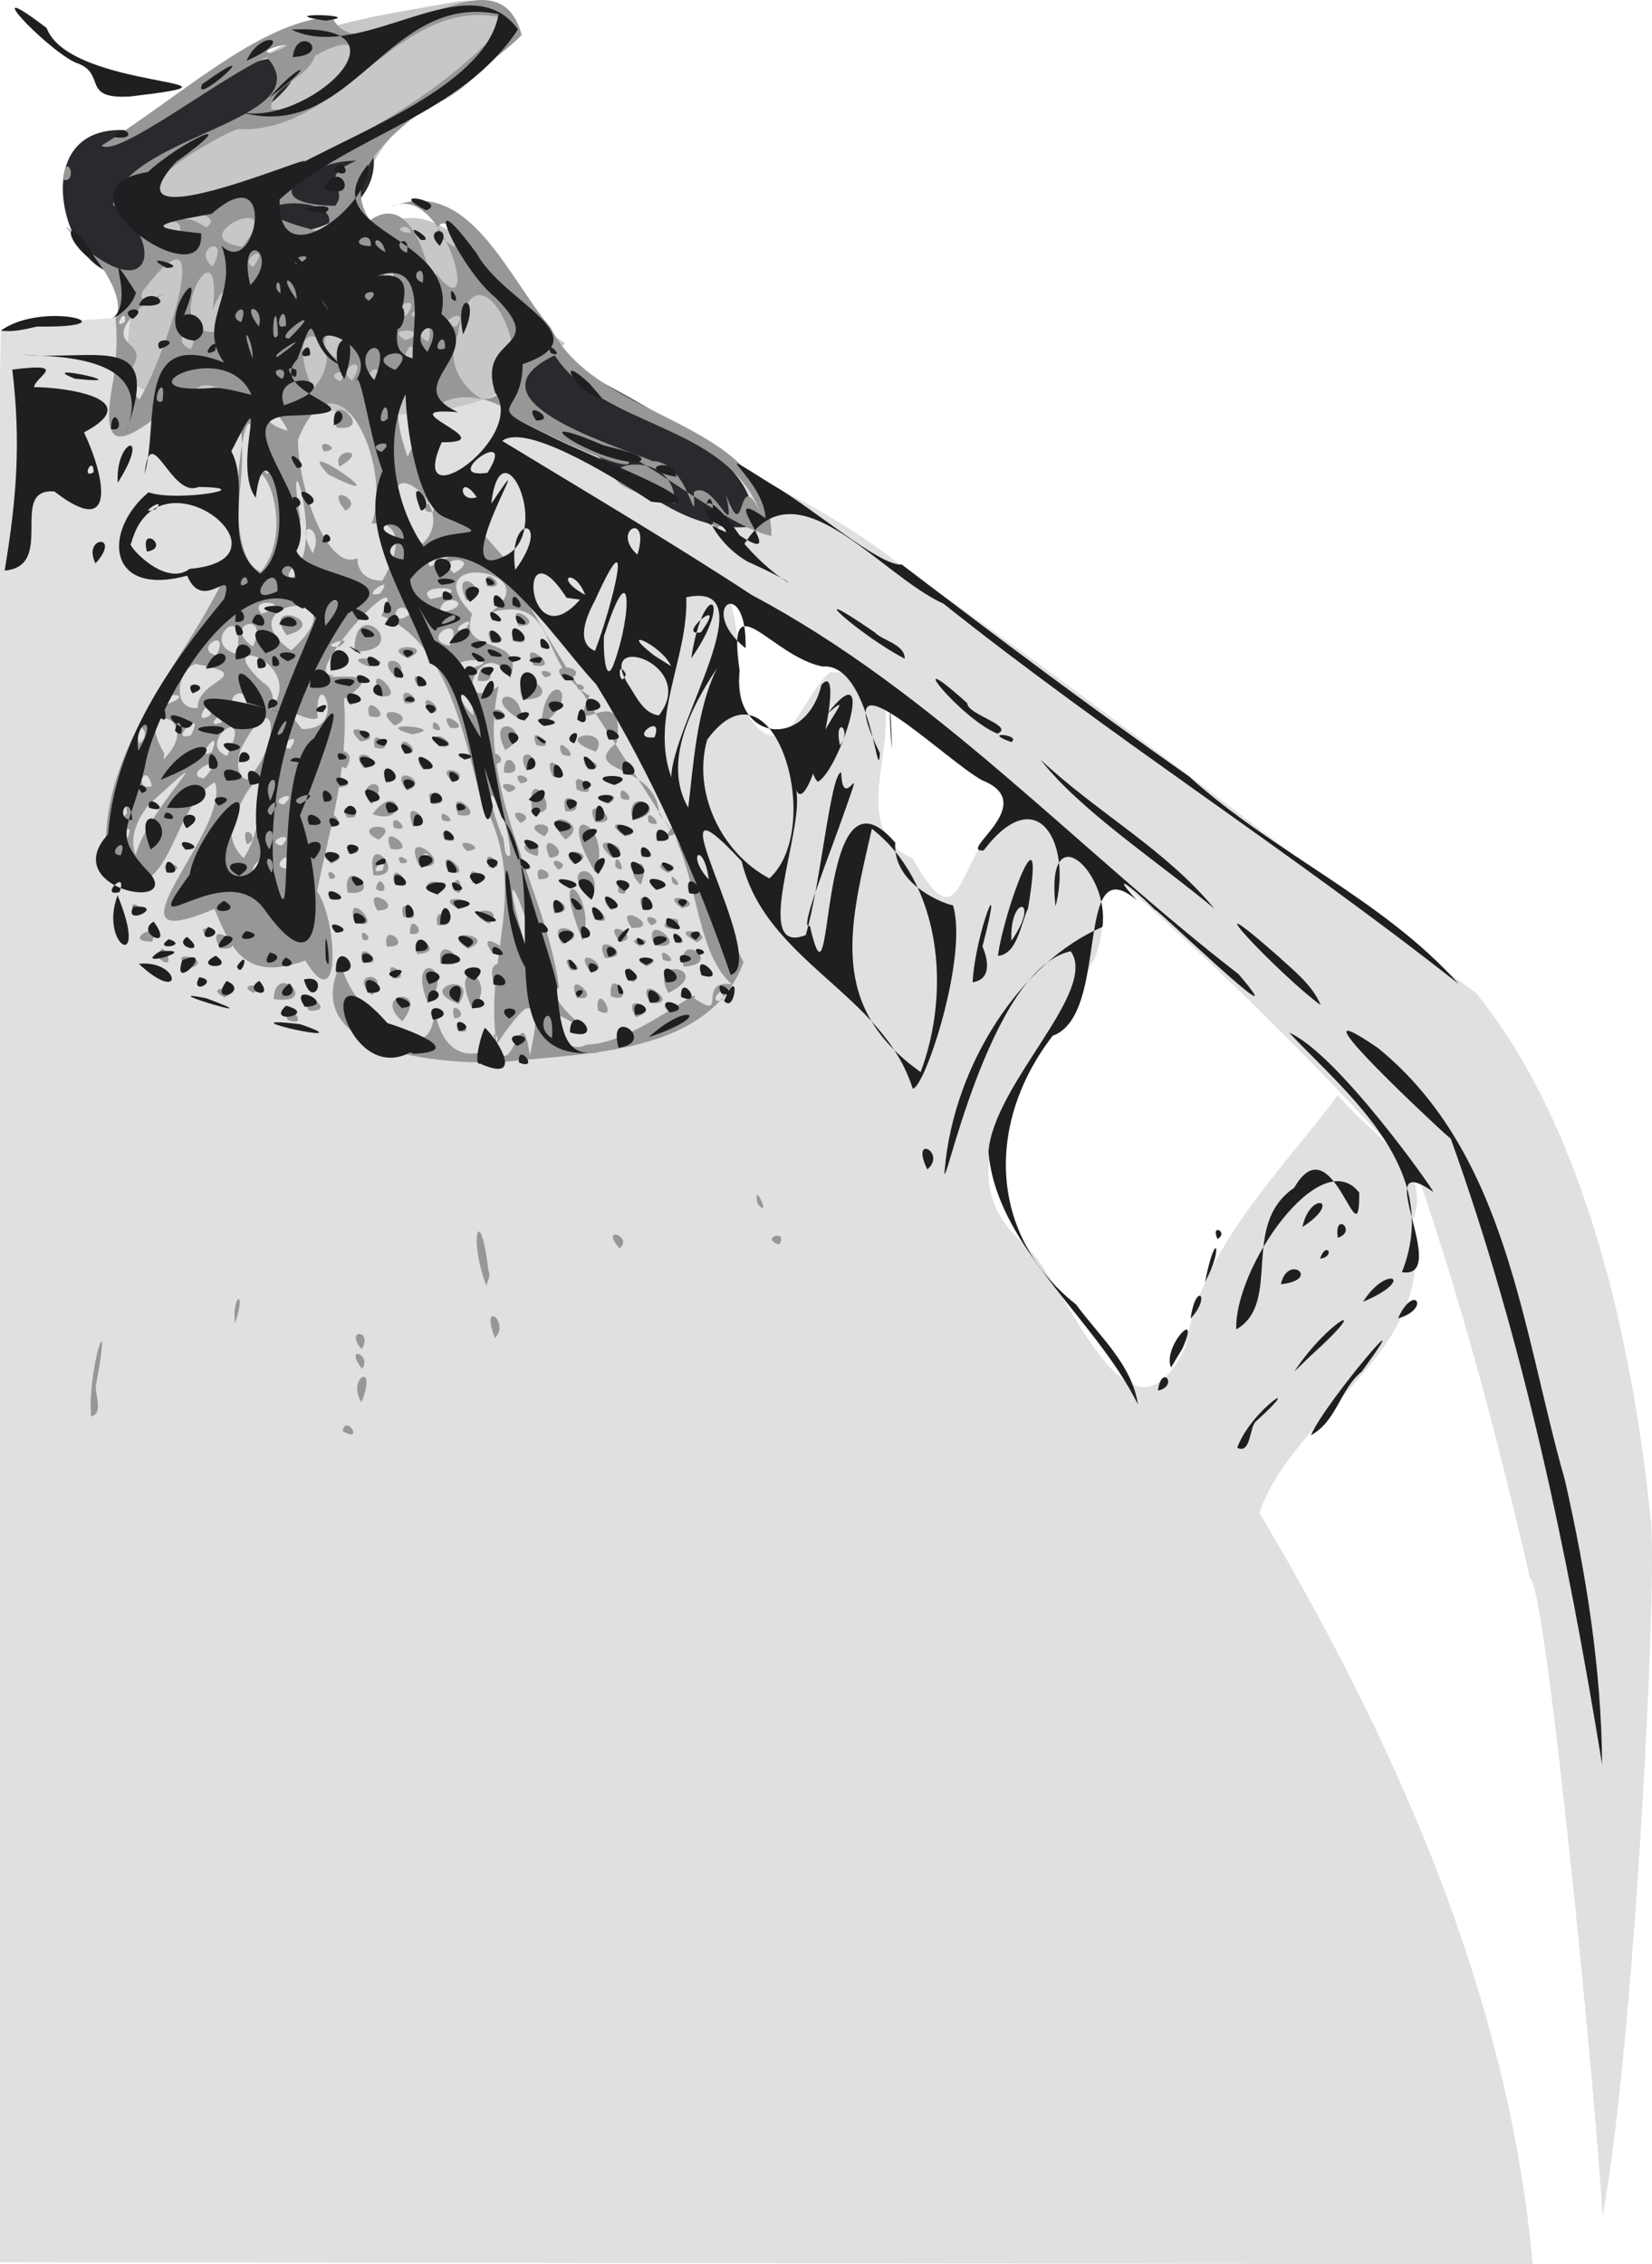 <?xml version="1.0" encoding="UTF-8" standalone="no"?>
<svg
   xmlns:dc="http://purl.org/dc/elements/1.1/"
   xmlns:cc="http://creativecommons.org/ns#"
   xmlns:rdf="http://www.w3.org/1999/02/22-rdf-syntax-ns#"
   xmlns:svg="http://www.w3.org/2000/svg"
   xmlns="http://www.w3.org/2000/svg"
   xmlns:sodipodi="http://sodipodi.sourceforge.net/DTD/sodipodi-0.dtd"
   xmlns:inkscape="http://www.inkscape.org/namespaces/inkscape"
   version="1.1"
   id="svg885"
   width="610.826mm"
   height="836.923mm"
   viewBox="0 0 2308.635 3163.173"
   sodipodi:docname="princess-elect-in-painting.svg"
   inkscape:version="1.0.2 (e86c870879, 2021-01-15)">
  <defs
     id="defs889" />
  <sodipodi:namedview
     pagecolor="#373b41"
     bordercolor="#666666"
     borderopacity="1"
     objecttolerance="10"
     gridtolerance="10"
     guidetolerance="10"
     inkscape:pageopacity="0"
     inkscape:pageshadow="2"
     inkscape:window-width="1278"
     inkscape:window-height="1415"
     id="namedview887"
     showgrid="false"
     inkscape:zoom="0.25000001"
     inkscape:cx="1264.7898"
     inkscape:cy="2074.1167"
     inkscape:window-x="1280"
     inkscape:window-y="0"
     inkscape:window-maximized="0"
     inkscape:current-layer="g897"
     inkscape:document-rotation="0"
     fit-margin-top="0"
     fit-margin-left="0"
     fit-margin-right="0"
     fit-margin-bottom="0"
     units="mm" />
  <g
     inkscape:groupmode="layer"
     inkscape:label="Image"
     id="g893"
     transform="translate(-123.436,-30.281)">
    <g
       id="g897"
       transform="translate(-2.988,-1066.546)">
      <path
         id="path835"
         style="fill:#e0e0e0;fill-opacity:1;stroke:none;stroke-width:1px;stroke-linecap:butt;stroke-linejoin:miter;stroke-opacity:1"
         d="m 126.424,1622.725 v 2634.454 c 713.961,0.941 1427.922,1.881 2141.883,2.822 -33.702,-376.214 -191.397,-728.455 -381.947,-1049.997 51.343,-145.387 254.641,-226.909 212.311,-403.589 34.221,-73.672 -46.546,-115.181 -102.945,-179.417 -74.608,101.714 -191.877,212.756 -212.197,350.832 -79.736,166.708 -161.973,-81.697 -225.171,-142.762 -126.524,-106.822 17.76,-249.455 67.883,-362.318 98.231,-71.794 -0.681,-300.738 -96.214,-233.574 -67.411,50.962 -57.118,184.886 -128.207,56.65 -124.522,-51.327 54.013,-260.344 -115.556,-260.018 -43.321,37.752 -63.757,148.519 -122.878,47.841 -10.421,-90.715 10.733,-193.968 -108.221,-229.767 C 912.701,1748.543 746.512,1680.436 570.098,1661.626 422.957,1640.818 273.914,1640.092 126.424,1622.725 Z"
         sodipodi:nodetypes="cccccccccccccccc" />
      <path
         id="path833"
         style="fill:#e0e0e0;fill-opacity:1;stroke:none;stroke-width:1px;stroke-linecap:butt;stroke-linejoin:miter;stroke-opacity:1"
         d="m 127.665,1558.668 c 298.407,-51.557 608.713,4.183 879.063,137.532 141.232,45.656 273.581,105.663 390.081,199.233 270.786,187.581 529.417,391.799 792.929,589.274 156.046,193.216 218.669,495.698 243.236,731.941 10.888,70.051 -22.256,734.378 -67.028,976.842 -8.765,-163.466 -79.746,-888.6 -101.286,-891.586 -43.369,-188.732 -92.95,-376.252 -155.569,-559.585 C 1826.3,2423.348 1498.269,2144.919 1144.465,1908.212 955.994,1805.805 769.7,1679.813 549.578,1662.691 408.989,1644.558 266.6,1644.559 126.424,1622.725 c 0.414,-21.352 0.827,-42.705 1.241,-64.057 z"
         sodipodi:nodetypes="cccccccccccc" />
      <path
         id="path843"
         style="fill:#c5c8c6;fill-opacity:1;stroke:none;stroke-width:1px;stroke-linecap:butt;stroke-linejoin:miter;stroke-opacity:1"
         d="m 915.938,1575.93 c -84.629,-47.228 -148.185,-212.837 -250.136,-166.538 -98.758,30.579 5.251,-156.879 66.21,-166.275 74.315,-25.294 163.124,-162.957 29.048,-143.474 -152.591,28.357 -297.682,38.691 -368.851,196.937 -87.441,77.207 -72.874,194.495 -90.516,299.118 -9.793,94.59 182.85,29.042 257.846,70.957 124.406,20.459 269.423,14.564 356.4,-90.726 z" />
      <path
         id="path837"
         style="fill:#282a2e;fill-opacity:1;stroke:none;stroke-width:1px;stroke-linecap:butt;stroke-linejoin:miter;stroke-opacity:1"
         d="m 347.019,1442.892 c -98.674,145.607 -227.162,-193.106 -28.279,-162.488 71.24,-22.716 161.448,-137.404 225.855,-90.771 -42.338,114.631 -310.505,120.097 -197.576,253.259 z" />
      <path
         id="path839"
         style="fill:#282a2e;fill-opacity:1;stroke:none;stroke-width:1px;stroke-linecap:butt;stroke-linejoin:miter;stroke-opacity:1"
         d="m 896.112,1590.08 c 90.791,57.89 305.661,144.492 279.555,242.595 -117.529,11.142 -198.034,-101.039 -297.373,-157.712 -54.124,-3.998 -32.057,-124.995 17.817,-84.883 z" />
      <path
         id="path841"
         style="fill:#282a2e;fill-opacity:1;stroke:none;stroke-width:1px;stroke-linecap:butt;stroke-linejoin:miter;stroke-opacity:1"
         d="m 647.757,1311.553 c 18.203,102.91 -191.881,162.548 -123.28,37.813 32.525,-30.085 79.645,-43.422 123.28,-37.813 z" />
      <path
         id="path907"
         style="display:inline;fill:#969896;fill-opacity:1;stroke-width:1.333"
         d="m 829.729,1874.604 c 99.564,196.066 241.605,367.379 335.789,566.432 -47.735,129.067 -218.703,126.488 -334.396,139.214 -88.044,4.979 -292.271,-12.686 -227.031,-140.499 -1.372,52.395 125.25,175.443 129.881,66.867 16.657,107.523 111.786,44.791 82.01,35.138 23.419,91.711 38.093,-64.856 50.827,29.772 24.889,-110.999 -12.93,-65.26 -46.31,-15.725 -19.156,-128.661 50.233,-213.037 -22.566,-345.257 -27.215,-104.67 -51.716,-218.45 -138.445,-253.469 48.49,-93.43 -129.093,101.704 -63.11,81.216 -39.105,13.012 87.224,-14.405 10.765,34.75 7.003,100.028 -21.583,186.94 -37.544,268.673 28.832,43.034 33.775,180.647 -16.502,96.938 -87.047,31.537 -104.464,-20.112 -127.132,-72.025 -170.328,72.295 26.016,-112.515 0.592,-176.975 -65.868,37.827 -62.376,197.18 -150.748,113.188 -15.517,-153.104 102.807,-271.924 164.178,-399.262 15.814,-67.743 60.849,-279.158 -31.991,-267.977 -73.548,43.178 -152.115,140.138 -122.915,-9.094 7.163,-52.398 3.172,-76.463 2.896,-84.237 28.753,-58.752 -138.179,-192.016 -34.013,-91.843 88.35,66.138 97.412,-20.514 30.345,-67.446 14.818,-97.704 294.332,-117.619 214.991,-206.278 -61.62,25.949 -209.5,141.881 -231.044,123.46 105.112,-64.064 222.773,-175.83 322.079,-179.511 46.443,90.837 228.327,-111.307 265.122,24.976 -69.247,72.468 -277.954,160.603 -212.075,258.881 86.12,-58.953 92.66,184.926 92.579,74.517 67.294,85.038 9.476,-133.17 -63.779,-92.515 108.923,-47.31 165.22,101.052 223.596,167.479 64.511,133.286 307.569,127.129 308.767,291.634 -60.671,-12.398 -182.692,-112.278 -205.882,-112.73 51.676,52.482 -210.403,-74.95 -166.826,-66.056 -100.705,-54.415 -170.088,50.69 -75.507,121.272 22.797,30.216 48.573,57.976 73.4,86.492 z m 116.041,681.645 c 65.701,-0.576 163.706,-86.871 150.863,-64.87 48.407,33.813 1.993,-26.278 52.456,-19.558 -56.46,-49.409 -45.32,-177.604 -101.363,-237.452 -4.194,-73.482 -113.878,-55.526 -59.371,-100.461 14.752,-94.639 -73.68,6.753 -37.924,-65.041 -72.453,-42.75 -42.797,-142.877 -138.257,-116.442 85.658,-61.021 -112.355,-87.555 -25.856,2.141 -22.712,60.372 76.436,24.968 53.136,90.021 -38.352,-69.476 -88.467,54.581 -15.942,10.924 -34.031,142.016 66.062,281.866 84.147,421.018 -25.874,20.917 80.451,81.174 1.043,39.112 -7.902,21.965 11.004,54.45 37.067,40.607 z m 69.175,-38.379 c -22.583,-38.865 37.178,-9.987 0,0 z m 48.812,-5.724 c -31.669,-23.185 37.37,-12.254 0,0 z m -101.954,-3.787 c -3.885,-45.163 33.01,18.927 0,0 z m 72.993,-10.477 c -25.036,-47.342 49.871,5.563 0,0 z m -102.634,-7.278 c -17.806,-45.288 40.754,7.503 0,0 z m 48.023,-1.843 c -5.103,-47.117 39.996,14.17 0,0 z m 80.32,-4.769 c -30.54,-53.668 67.275,-33.678 0,0 z m -59.151,-21.214 c 0.964,-39.762 28.713,24.388 0,0 z m -49.029,-6.739 c -31.735,-44.342 36.007,-7.477 0,0 z m -28.721,-4.166 c -21.46,-34.551 31.36,5.87 0,0 z m 106.154,-5.074 c -34.215,-18.162 34.586,-14.411 0,0 z m 51.8,0.462 c -9.525,-52.856 58.94,-3.017 0,0 z m -28.633,-9.657 c -9.619,-26.713 30.01,10.786 0,0 z m -80.894,-2.356 c -21.5,-42.905 47.716,-0.681 0,0 z m 49.06,-16.436 c -28.954,-13.772 27.602,-13.278 0,0 z m 19.608,-1.542 c -19.412,-52.49 57.025,9.102 0,0 z m -128.917,-2.088 c -26.788,-41.394 49.904,-12.879 0,0 z m 80.968,-2.213 c -29.483,-38.483 34.944,-6.196 0,0 z m 77.305,0.619 c -12.508,-32.158 28.945,7.39 0,0 z m 30.301,-0.572 c -47.694,-25.777 30.939,-14.141 0,0 z m 17.546,-1.522 c -3.643,-25.49 24.556,9.051 0,0 z m -177.143,-0.664 c -49.869,-122.966 20.886,-65.147 0,0 z m 131.352,-16.075 c -44.95,1.004 14.355,-33.036 0,0 z m -62.914,-1.656 c -27.9,-40.705 47.51,1.725 0,0 z m 27.215,-3.518 c -20.342,-21.306 24.213,-7.936 0,0 z m -78.984,-8.312 c -17.712,-42.541 40.006,13.414 0,0 z m -56.374,-8.38 c -11.971,-37.93 39.256,-1.955 0,0 z m 124.072,-4.587 c -18.186,-41.762 37.794,3.337 0,0 z m -44.701,-0.345 c -28.32,-26.76 30.802,-8.542 0,0 z m 98.642,-2.396 c -37.207,-28.341 39.223,-7.332 0,0 z m 25.692,0.419 c -21.525,-21.441 29.194,-2.81 0,0 z M 952.284,2354.253 c -52.237,-52.429 25.315,-55.37 0,0 z m 38.215,-11.175 c -2.614,-40.559 24.104,14.061 0,0 z m 52.578,-2.828 c -28.099,-26.121 37.755,-9.738 0,0 z m -21.362,-7.312 c -32.002,-28.547 19.93,-49.571 0,0 z m 45.005,-2.163 c -9.025,-25.049 20.636,11.948 0,0 z m -187.391,-5.504 c -10.873,-30.977 36.065,-0.337 0,0 z m 78.82,-9.658 c -63.11,-108.044 28.356,-67.88 0,0 z m 101.608,0.676 c -35.357,-19.942 30.224,-13.928 0,0 z m -201.908,-4.718 c -25.163,-31.965 31.76,2.161 0,0 z m 49.019,0.154 c -22.784,-22.488 22.017,-8.887 0,0 z m 79.508,-3.92 c -1.969,-30.684 21.488,16.767 0,0 z m -57.444,-3.543 c -31.539,-29.429 40.943,-16.308 0,0 z m -34.226,-9.132 c -20.522,-45.252 37.206,-2.314 0,0 z m 85.762,-1.106 c -41.238,-39.031 42.599,-10.811 0,0 z m 42.815,-0.207 c -10.368,-32.288 34.499,7.343 0,0 z m -145.707,-0.871 c -45.612,-13.163 9.82,-33.831 0,0 z m 38.8,-23.394 c -45.234,-48.878 41.322,-24.007 0,0 z m -29.097,-4.338 c -41.157,-20.449 23.616,-23.935 0,0 z m 112.478,0.053 c -47.049,-33.086 43.162,-8.796 0,0 z m -146.009,-18.872 c -25.849,-25.991 26.844,-10.703 0,0 z m 104.558,-1.011 c -21.587,-45.279 47.185,4.373 0,0 z m 74.832,0.308 c -7.816,-28.142 28.37,12.749 0,0 z m -22.81,-2.827 c -13.729,-53.524 61.171,-12.813 0,0 z M 870.424,2230.305 c -11.717,-76.751 49.781,13.734 0,0 z m 46.184,-0.035 c -10.525,-43.247 39.824,2.818 0,0 z m 60.482,-10.838 c -44.765,-14.042 30.6,-18.693 0,0 z m 17.373,-7.088 c -7.019,-29.71 29.671,11.162 0,0 z m -157.423,-8.801 c -27.905,-20.854 31.523,-8.745 0,0 z m 95.658,-3.313 c -11.309,-40.815 42.766,16.681 0,0 z m -79.039,-8.961 c -17.117,-22.977 28.632,-3.904 0,0 z m 44.828,-10.264 c -19.076,-47.852 40.954,12.367 0,0 z m -67.863,-4.908 c -0.53,-43.353 36.664,7.111 0,0 z m 31.948,-2.603 c -20.445,-36.454 27.098,-23.22 0,0 z m 87.179,-1.033 c -25.272,-25.535 34.421,-5.941 0,0 z m -130.228,-8.035 c -19.371,-30.941 23.097,-6.947 0,0 z m 92.251,-13.886 c -14.535,-34.913 33.64,13.264 0,0 z m 47.568,-3.664 c -68.046,-23.173 23.379,-36.52 0,0 z m -126.78,-2.056 c -29.719,-58.213 46.326,-28.203 0,0 z m 43.364,-7.344 c -14.796,-35.498 36.275,10.685 0,0 z m 6.83,-27.318 c 5.073,-85.217 63.353,-45.332 0,0 z m -64.164,-7.116 c -15.401,-33.517 36.983,-1.501 0,0 z m 36.752,0.266 c -62.71,-35.907 2.273,-51.776 0,0 z m 0.953,-29.036 c -19.108,-60.957 71.509,-0.421 0,0 z m 79.896,-13.218 c -16.16,-17.564 20.996,-2.766 0,0 z M 793.942,2047.604 c 5.679,-47.108 38.593,7.969 0,0 z m 123.149,0.483 c -35.737,-31.739 46.204,-17.609 0,0 z m -28.903,-4.929 c -19.016,-17.927 25.806,-4.428 0,0 z m -15.98,-16.888 c -24.123,-44.156 45.433,8.602 0,0 z m -58.931,-31.381 c -19.374,-40.911 40.406,4.12 0,0 z m 29.859,-2.57 c -8.486,-41.854 41.503,12.586 0,0 z m 7.955,-21.383 c -21.002,-40.714 42.707,2.333 0,0 z m -72.958,-35.126 c -23.961,-53.163 39.86,-14.373 0,0 z m 28.625,-20.114 c -9.021,-33.873 35.757,6.356 0,0 z m 329.309,577.856 c 5.456,-28.834 -24.508,8.796 0,0 z m -257.805,-29.154 c -1.342,-66.883 -62.79,-207.341 -21.371,-58.638 5.664,19.786 5.19,43.312 21.371,58.638 z M 485.411,2321.901 c 34.945,-45.762 -23.338,-15.893 0,0 z m 42.819,-11.546 c 10.246,-34.378 -29.091,-0.88 0,0 z m -61.279,-14.87 c 32.327,-46.291 36.793,-175.208 -14.015,-54.398 -7.853,18.922 -0.899,41.035 14.015,54.398 z m 4.647,-18.88 c -12.472,-33.53 22.537,-10.727 0,0 z m 368.158,14.953 c -4.151,-72.305 -51.05,-130.687 -11.873,-27.095 4.908,2.528 1.075,33.69 11.873,27.095 z m -523.757,-0.281 c 17.744,-67.04 134.846,-176.215 19.357,-71.286 -15.999,19.207 -29.233,46.01 -19.357,71.286 z M 519.757,2278.271 c 23.864,-23.431 -27.483,-6.695 0,0 z m -216.444,-8 c 16.746,-34.902 -23.623,0.173 0,0 z m 771.424,-12 c 3.538,-29.056 -35.483,23.593 0,0 z m -771.053,-24.924 c -0.76,-39.255 -22.64,24.869 0,0 z m 219.29,-12.549 c 25.503,-23.995 -25.281,-5.264 0,0 z M 318.043,2207.077 c 0.104,-24.079 -22.013,17.764 0,0 z m 777.955,-422.832 c 27.503,-19.413 59.981,77.341 45.177,4.054 28.263,77.427 14.386,-44.831 47.602,23.914 -50.043,-126.278 -219.903,-115.669 -287.223,-218.984 -127.402,61.479 76.958,123.076 137.186,147.773 51.261,1.234 60.541,106.229 57.258,43.243 z m -572.63,408.062 c 18.335,-56.181 33.072,-2.843 0,0 z m -184.617,2.741 c -8.761,-37.325 -27.178,7.343 0,0 z m 133.268,-9.121 c 48.241,-48.35 41.789,-139.175 -7.949,-44.884 -4.829,10.586 -10.833,40.076 7.949,44.884 z m -60.82,-1.657 c 40.908,-42.675 -35.198,-5.061 0,0 z m 145.039,-20.667 c 18.804,-40.958 -38,24.709 0,0 z m -211.148,3.318 c 81.116,-68.019 -38.7,-99.543 11.034,-17.476 l -1.497,10.345 z m 98.546,-13.911 c 40.587,-80.727 -46.271,-18.084 0,0 z m -21.304,-5.803 c 16.237,-41.639 -27.673,15.907 0,0 z m 109.666,-4.605 c 20.364,-30.671 -25.936,-0.166 0,0 z m -210.908,-7 c 23.249,-17.095 -13.85,-41.552 0,0 z m 72.15,-11.614 c 22.551,-42.758 -35.359,11.605 0,0 z m 155.166,-8.806 c 68.886,1.992 16.907,-97.733 21.92,-15.407 -15.389,8.973 -58.75,-29.303 -21.92,15.407 z m -112.827,-8.857 c 8.063,-24.692 -27.408,9.686 0,0 z m -15.359,-10.403 c 13.566,-46.935 -33.066,20.473 0,0 z m 78.998,-0.606 c 68.457,-72.607 -87.909,-119.674 -5.229,-44.897 16.047,8.369 18.576,32.512 5.229,44.897 z m 288.573,0.888 c -0.218,-41.509 -38.678,-37.25 0,0 z m -318.177,-4.713 c 8.906,-52.62 -46.812,-11.196 0,0 z m -66.946,-5.556 c -1.544,-41.017 86.38,-44.529 -3.274,-61.739 -24.979,8.999 -33.961,64.849 3.274,61.739 z m -46.773,-3.792 c 62.27,-22.486 -36.936,-15.557 0,0 z m 197.798,-32.643 c 26.216,-11.29 -10.004,-16.815 0,0 z m 220.715,-16.527 c 77.08,-18.285 -35.875,-18.69 0,0 z m -345.389,-20.573 c 20.215,-42.392 -34.709,-8.347 0,0 z m 28.108,-2.108 c 16.164,-80.126 -54.422,-13.492 0,0 z m 76.114,-4.771 c 106.202,-95.768 -98.137,-69.726 0,0 z m -6.165,-21.274 c -38.394,-52.661 65.136,-17.922 0,0 z m 227.41,14.728 c 25.696,-49.096 -45.557,-9.856 0,0 z m -274.614,0.918 c 25.434,-52.12 -45.921,-30.349 0,0 z m 120.022,0.478 c 30.28,-19.659 -35.581,1.056 0,0 z m -18.805,-10.932 c 29.936,-6.431 -13.007,-16.942 0,0 z m 194.733,-12.538 c 23.286,-28.97 -30.627,6.017 0,0 z m 159.937,-3.97 c 2.203,-27.813 -37.516,-3.043 0,0 z m -234.67,-19.464 c -24.039,-26.836 -33.432,26.614 0,0 z m -209.565,0.718 c 52.44,-14.084 -20.643,-26.035 0,0 z m 249.544,-1.429 c 57.673,-10.253 1.108,-33.936 0,0 z M 631.272,1944.945 c -9.792,-10.958 -7.184,-8.039 0,0 z m -34.239,-8.853 c 38.94,-38.576 -30.451,3.214 0,0 z m 130.724,-2.251 c 78.851,-16.259 -27.051,-24.12 0,0 z m -70.125,-7.855 c 23.453,-31.553 -32.301,8.857 0,0 z m 2.736,-17.805 c 27.915,-44.088 27.156,-84.457 -14.587,-79.818 30.579,-79.733 -48.227,-253.863 -102.997,-117.066 0.325,66.637 40.951,184.128 82.882,165.388 1.316,23.033 15.624,30.526 34.703,31.497 z m -51.255,-97.882 c -32.281,-40.88 28.852,-14.493 0,0 z m -24.042,-50.717 c -56.77,-60.533 112.958,57.03 0,0 z m 15.685,-11.034 c -11.564,-26.798 45.178,-25.418 0,0 z m -22,-21.159 c -12.026,-23.154 30.323,-1.089 0,0 z m 18.038,-33.123 c -17.898,-59.971 59.05,6.24 0,0 z m -57.838,207.673 c 6.055,-30.666 -23.69,8.986 0,0 z m 222.133,-4.333 c 42.866,-24.066 -31.102,-25.227 0,0 z m -270.162,-1.94 c 49.566,-59.23 1.186,-173.812 -12.943,-127.747 10.073,-226.916 -57.417,102.092 12.943,127.747 z m 236.606,-7.505 c 85.555,-37.495 -24.868,-29.699 0,0 z m -178.166,-12.657 c 18.673,-55.589 -24.311,-177.047 -2.895,-52.116 -4.582,8.899 -22.909,62.623 2.895,52.116 z m 14.232,-5.898 c 17.987,-38.928 -29.952,-50.799 0,0 z m 153.501,-13.354 c 60.383,-59.049 -87.896,-145.166 -15.17,-21.115 l 4.682,12.568 z m 414.792,-27.592 c -20.264,-35.708 -6.075,26.58 0,0 z m -400.809,-16.396 c 14.771,-36.707 -29.325,1.323 0,0 z m 338.493,-12.255 c -0.319,-93.965 -164.65,-44.648 -33.958,-9.465 11.073,4.014 22.588,6.477 33.958,9.465 z m -569.733,-41.116 c 30.809,-32.058 -27.21,-24.981 0,0 z m 196.052,-24.334 c 58.199,-103.902 -48.55,-134.257 0,0 z m 104.624,-80.015 c 105.381,-7.313 -9.917,-252.435 -34.337,-89.872 -17.435,33.965 3.52,73.064 34.337,89.872 z m -272.164,43.998 c -21.322,-50.192 -54.028,-14.709 0,0 z M 321.05,1654.959 c 35.809,-56.484 112.569,-292.13 5.209,-151.763 -17.196,34.727 76.622,-23.802 -4.48,23.782 -63.472,62.961 32.585,39.847 -22.203,96.992 l 4.675,13.31 z m 268.163,-2.99 c 42.55,-2.126 -13.286,12.759 -10.247,-5.943 z m -22.672,-14.981 c 55.034,-68.454 -48.66,-114.189 -6.909,-5.271 l 1.779,10.139 z m 35.216,-7.385 c 20.134,-22.398 -26.321,-11.47 0,0 z m 16.833,-1.333 c 26.089,-41.918 -27.018,-15.3 0,0 z m 39.942,0 c 0.916,-34.907 -35.49,-0.329 0,0 z m -52.951,-24.398 c 16.712,-73.139 -65.185,-36.191 0,0 z m 97.359,-7.853 c 5.455,-41.565 -25.366,15.412 0,0 z m -309.618,-11.499 c 19.967,-46.337 -37.271,-13.96 0,0 z m 331.877,-10.456 c 10.824,-42.191 -29.276,-9.407 0,0 z m -31.63,-2.029 c 43.256,-15.667 -37.514,-20.076 0,0 z m -256.986,-12.597 c 14.749,-14.485 12.698,-95.343 -12.791,-29.984 15.868,-139.619 -85.924,48.266 12.791,29.984 z m 328.253,-6.84 c 21.461,-34.492 -42.295,3.558 0,0 z m -463.713,-6.417 c 1.991,-23.294 -19.701,14.592 0,0 z m 409.045,-5.692 c 23.782,-28.307 -27.528,-1.293 0,0 z m -16.667,-2.156 c 28.254,-34.334 -29.785,-12.805 0,0 z m -25.744,-3.614 c 31.393,-40.277 -18.594,-25.277 0,0 z m -82.354,-8.452 c -8.505,-37.7 -24.174,-21.117 0,0 z m -69.646,-39.179 c -7.777,-49.345 -9.861,25.711 0,0 z m 160.046,-0.241 c 5.483,-33.519 -36.375,13.253 0,0 z M 423.757,1469.37 c 25.99,-49.362 -31.773,-24.466 0,0 z m 56.636,0.136 c 26.749,-37.233 -23.252,-8.474 0,0 z m 63.977,-26.338 c 9.808,-37.727 -25.852,2.646 0,0 z m 217.848,-0.83 c 0.015,-56.676 -52.442,-30.423 0,0 z m -297.128,-0.813 c 67.738,-83.914 -88.948,-12.706 0,0 z m 113.917,-19.362 c 49.523,-62.189 -164.036,-45.226 -26.201,-7.328 8.734,2.443 17.467,4.886 26.201,7.328 z m 121.598,0.115 c -1.172,-17.38 -33.738,-2.969 0,0 z m -322.205,-3.321 c 0.8,-36.908 -68.961,24.746 0,0 z m 35.976,-4.67 c 50.715,-30.564 -201.569,-40.59 -32.237,-10.763 12.944,-2.099 22.252,5.208 32.237,10.763 z m -44.791,-27.207 c 173.066,-50.225 346.247,-126.934 469.188,-262.95 -154.126,-44.428 -229.852,161.081 -380.263,153.065 -26.627,9.038 -182.433,93.897 -88.925,109.884 z m 225.253,-2.76 c 21.056,-25.966 -29.27,-38.662 29.593,-62.859 -63.285,-1.865 -151.343,60.798 -29.593,62.859 z m -89.52,-135.286 c 75.819,15.821 176.101,-138.224 61.07,-74.164 -8.96,31.401 -62.632,42.297 -61.07,74.164 z m 0.439,-78.097 c 60.445,-24.218 -30.348,-2.546 0,0 z m 99.333,1924.921 c 5.192,-24.452 31.242,18.56 0,0 z m -351.429,-20.231 c -5.343,-67.956 30.511,-170.074 7.545,-47.263 -4.707,11.723 11.746,43.033 -7.545,47.263 z m 377.926,-19.69 c -21.518,-33.526 23.5,-59.907 0,0 z m 0.879,-46.69 c -26.78,-34.907 14.712,-20.523 0,0 z m -0.709,-27.523 c -25.04,-29.318 17.082,-27.534 0,0 z m 186.222,-15.676 c -21.334,-56.522 22.157,-21.475 0,0 z m -363.183,-20.555 c -4.396,-40.45 17.013,-50.035 0,0 z m 351.183,-52.778 c -25.732,-67.994 -8.356,-118.64 2.983,-21.239 3.746,7.535 -0.883,14.265 -2.983,21.239 z m 186.122,-51.99 c -28.871,-33.622 20.606,-15.995 0,0 z m 223.212,-5.343 c -28.813,-9.008 13.693,-22.464 0,0 z m -30.23,-56.923 c -7.98,-37.683 21.464,25.066 0,0 z M 765.701,2536.447 c -7.391,-32.04 30.79,10.534 0,0 z m -77.097,-12.832 c -45.341,-40.288 40.333,-50.865 0,0 z m 148.125,-2.106 c -39.659,-45.3 47.488,-19.661 0,0 z m -75.035,-2.031 c -10.66,-32.389 24.673,-1.41 0,0 z m 25.189,-12.609 c -37.656,-78.715 40.74,-46.586 0,0 z m 76.43,-0.821 c -19.19,-22.172 26.53,-5.408 0,0 z m -138.656,-7.184 c -32.365,-78.421 42.485,-52.804 0,0 z m 42.704,0.565 c -64.575,-23.899 32.495,-47.647 0,0 z m 67.055,-9.831 c -23.697,-13.296 23.226,-6.664 0,0 z m -187.992,-2.442 c -37.347,-32.5 29.325,-35.599 0,0 z m 170.55,-13.812 c -17.249,-60.457 50.619,-11.565 0,0 z m -141.872,-10.108 c -16.52,-35.958 33.211,3.841 0,0 z m 66.789,-20.153 c -7.581,-49.929 54.937,10.977 0,0 z m -109.38,-2.184 c -9.595,-38.062 40.374,8.759 0,0 z m 77.148,-11.056 c -16.542,-38.475 46.304,-3.514 0,0 z m 105.181,-1.505 c -29.981,-39.71 44.262,4.328 0,0 z m -34.056,-6.083 c -48.361,-30.452 45.858,-19.645 0,0 z m -113.98,-3.205 c -6.802,-37.913 39.327,2.868 0,0 z m -33.068,-8.992 c -8.695,-24.421 20.911,2.816 0,0 z m 65.687,-8.977 c -1.841,-34.08 28.517,6.083 0,0 z m 38.142,-11.787 c -7.155,-37.253 40.632,4.079 0,0 z m -115.819,-4.753 c -14.746,-52.199 47.707,18.855 0,0 z m 188.321,2.772 c -46.3,-21.806 27.486,-26.897 0,0 z m -120.237,-10.181 c -8.878,-39.36 38.147,13.419 0,0 z m -35.995,-8.237 c -23.453,-41.057 43.502,-1.594 0,0 z m 113.168,-2.097 c -42.691,-24.901 45.831,-11.779 0,0 z m -176.646,-12.834 c -22.168,-27.808 38.297,0.692 0,0 z m 147.51,-6.693 c -42.409,-19.035 23.249,-30.631 0,0 z m -125.798,-3.48 c -9.035,-56.26 55.842,6.232 0,0 z m 146.515,-6.107 c 10.233,-35.551 21.303,25.093 0,0 z m -106.828,1.047 c 5.348,-29.943 24.011,14.549 0,0 z m 25.362,-8.374 c -7.675,-40.24 40.693,18.531 0,0 z m 109.881,0.089 c -14.385,-39.783 34.213,6.909 0,0 z m -199.687,-5.732 c -9.584,-22.265 20.754,0.556 0,0 z m 61.32,-5.034 c -13.779,-68.45 51.959,3.404 0,0 z m 12.543,-7.261 c 8.422,-25.473 -25.846,9.065 0,0 z m 91.325,1.84 c -18.202,-44.244 43.575,13.762 0,0 z m -392.091,1.99 c -18.268,-23.996 38.461,-7.795 0,0 z m 351.985,-9.342 c -29.513,-63.166 59.436,5.738 0,0 z m 9.539,-5.824 c 12.868,-28.017 -27.585,2.66 0,0 z m 88.102,7.316 c -14.648,-35.568 31.993,4.804 0,0 z m -220.277,-5.202 c -33.45,-22.6 38.79,-16.935 0,0 z m 96.445,-0.543 c -11.669,-19.924 25.263,1.489 0,0 z m -72.213,-12.654 c -13.491,-30.062 34.74,-0.41 0,0 z m 165.173,-4.22 c -25.735,-24.113 35.054,-3.822 0,0 z m -106.645,-3.005 c -17.824,-42.715 44.435,7.603 0,0 z m 75.537,-12.31 c -14.032,-30.786 35.335,8.193 0,0 z m -92.44,-0.553 c -43.145,-21.006 35.957,-27.099 0,0 z m -67.57,-17.407 c -26.22,-39.825 33.027,-9.762 0,0 z m 88.63,0.518 c -6.51,-27.408 31.031,9.431 0,0 z m 26.709,-2.101 c -18.021,-49.307 39.527,3.017 0,0 z m -147.109,-3.337 c -2.562,-48.929 47.916,17.079 0,0 z m 188.48,-4.864 c -8.981,-23.97 28.797,8.496 0,0 z m -133.382,-3.943 c -17.793,-29.743 34.545,2.848 0,0 z m 35.582,-4.651 c 37.453,-49.519 52.056,18.431 0,0 z m 119.855,1.144 c -18.277,-46.202 46.139,8.801 0,0 z m -121.055,-15 c -29.221,-32.319 33.308,-41.926 0,0 z m 85.146,-0.02 c -21.915,-34.289 40.102,-1.173 0,0 z m -151.125,-2.605 c -20.545,-34.283 29.05,-16.278 0,0 z m 115.456,-16.307 c -30.333,-39.459 37.481,-14.129 0,0 z m -95.172,-4.738 c -17.608,-30.167 36.609,-2.03 0,0 z m 66.246,-6.038 c -17.177,-41.033 37.145,-5.355 0,0 z m 93.449,-0.563 c -32.177,-30.326 32.727,-14.369 0,0 z m -42.173,-18.315 c -23.897,-29.458 35.621,-0.131 0,0 z m -107.955,-1.266 c -58.965,-24.463 27.125,-40.906 0,0 z m 25.623,0 c -26.886,-32.168 30.795,-18.876 0,0 z m 56.172,-20.489 c -17.417,-38.646 34.714,1.318 0,0 z m -41.42,-8.887 c -7.379,-36.083 35.874,10.07 0,0 z m 89.42,-1.769 c -19.082,-34.754 40.932,6.204 0,0 z m -109.276,-6.741 c -36.807,-35.749 44.385,-4.574 0,0 z m 71.953,-9.797 c -64.511,-19.203 58.521,-9.473 0,0 z m 29.507,-8.147 c -3.714,-24.148 24.122,11.897 0,0 z m 23.482,-1.242 c -20.575,-32.81 37.374,6.119 0,0 z m -77.081,-2.929 c -39.383,-33.102 39.021,-15.899 0,0 z m -35.58,-13.47 c -9.42,-38.554 39.693,11.233 0,0 z m 83.994,-4.008 c -21.587,-40.781 31.717,0.596 0,0 z m -110,-11.243 c -24.601,-25.643 38.086,-15.08 0,0 z m 75.559,-2.618 c -12.303,-34.622 38.026,4.296 0,0 z m -32.757,-9.806 c -28.85,-58.514 41.385,6.448 0,0 z m 52.302,-12.652 c -23.026,-32.345 32.446,-2.012 0,0 z m -30.154,-11.747 c -38.764,-36.534 24.572,-29.751 0,0 z m -40.126,-17.079 c -52.297,-20.154 57.788,-8.206 0,0 z m 55.383,-11.238 c -45.338,-20.681 43.839,-21.068 0,0 z m -74.771,-9.213 c -2.009,-83.67 85.058,-0.597 0,0 z M 214.424,1348.177 c 4.01,-45.029 22.802,4.837 0,0 z" />
      <path
         id="path907-4"
         style="display:inline;fill:#969896;fill-opacity:1;stroke-width:1.333"
         d="m 433.718,2421.58 c -25.036,-47.342 49.871,5.563 0,0 z m -84.838,14.292 c 0.964,-39.762 28.713,24.388 0,0 z m 90.991,54.229 c -34.215,-18.162 34.586,-14.411 0,0 z m 69.134,2.32 c 1.523,-54.524 67.168,9.903 0,0 z m -122.858,-74.808 c -9.619,-26.713 30.01,10.786 0,0 z m 94.473,66.173 c -28.954,-13.772 27.602,-13.278 0,0 z M 313.779,2372.855 c -12.508,-32.158 28.945,7.39 0,0 z m 81.656,75.552 c -47.694,-25.777 30.939,-14.141 0,0 z m -56.367,-36.252 c -44.95,1.004 14.355,-33.036 0,0 z m 219.276,96.552 c -27.9,-40.705 47.51,1.725 0,0 z M 415.655,2405.365 c -20.342,-21.306 24.213,-7.936 0,0 z m 112.86,116.487 c -17.712,-42.541 40.006,13.414 0,0 z" />
      <path
         id="path899"
         style="display:inline;fill:#1d1f21;fill-opacity:1;stroke-width:1.333"
         d="m 1855.396,3119.422 c 19.638,-54.327 100.318,-103.99 26.195,-36.922 -9.257,7.307 -6.664,46.383 -26.195,36.922 z m 103.028,-17.654 c 19.088,-44.814 159.591,-209.867 70.976,-88.771 -30.375,24.509 -35.017,69.646 -70.976,88.771 z m -241.738,-42.885 c -60.027,-121.462 -198.181,-220.097 -208.901,-353.27 7.801,-95.551 154.189,-224.225 114.952,-279.896 -115.665,25.049 -180.829,358.591 -176.092,305.457 12.282,-146.768 107.275,-291.257 220.391,-339.406 10.615,-76.463 -80.213,-160.86 -65.567,-28.741 22.949,-86.145 -24.285,-178.139 -100.471,-78.119 -38.748,3.121 80.713,-65.256 -2.388,-98.151 -55.196,-31.146 -218.816,-193.929 -142.566,-37.626 -3.228,51.999 -11.869,-126.627 -80.111,-121.175 -72.34,-14.252 -135.155,-122.767 -115.894,5.915 -11.681,97.645 91.91,112.254 114.368,19.657 36.455,-41.021 -17.391,192.685 -35.456,146.54 12.483,54.513 -64.071,233.639 13.494,203.039 21.276,-73.249 34.759,-226.373 49.543,-227.115 1.931,60.364 34.761,-30.548 6.005,51.054 -21.067,61.342 -66.874,172.666 -49.885,162.999 35.982,156.15 6.329,-247.409 119.439,-115.985 -4.079,59.05 70.285,86.246 80.635,87.511 21.624,70.832 -39.453,256.158 -56.306,256.07 -41.436,-132.648 -205.379,-176.923 -239.013,-317.62 -139.966,-150.479 42.421,139.866 -15.31,158.862 -48.284,-139.666 -109.763,-279.025 -188.148,-406.298 -60.074,-62.213 -176.176,-252.599 -259.828,-146.394 2.987,57.583 127.446,43.791 37.604,67.709 -3.065,25.844 -55.328,-94.702 -3.989,17.258 97.415,54.442 69.034,215.598 123.679,319.739 2.453,17.92 53.301,165.356 47.637,166.528 5.953,63.537 12.501,98.219 60.51,89.061 -174.432,23.732 -58.394,-230.519 -137.413,-327.829 -24.137,-63.492 -32.891,-108.078 -12.436,-15.113 -17.629,87.498 -24.493,-177.719 -88.306,-200.071 -29.804,-88.785 -102.513,-184.153 -65.784,-268.681 -19.78,-51.737 -30.474,-147.037 -38.387,-124.748 42.518,-58.185 -101.17,-98.868 -19.943,-23.008 -51.992,-20.904 -28.53,-98.724 -60.801,-8.338 -49.075,50.233 131.784,73.999 -4.735,78.637 -107.204,-0.118 40.442,120.384 3.514,188.923 12.914,38.387 164.956,36.165 71.897,87.51 -70.617,103.716 -113.032,233.6 -103.897,359.53 34.487,143.294 -4.127,-144.37 56.341,-184.888 86.848,-145.911 -63.929,220.645 -20.29,105.904 27.206,68.234 48.302,270.3 -49.928,131.485 -55.605,-73.418 -183.994,62.085 -103.419,-46.988 8.602,-57.086 105.84,-166.326 55.791,-49.535 -29.285,78.819 64.195,58.836 38.737,-2.49 -13.719,-100.707 53.51,-232.868 82.354,-306.622 -99.017,-106.723 -227.469,127.21 -239.586,208.753 -22.742,93.214 -47.598,90.326 9.647,150.927 33.872,49.518 -129.281,16.569 -60.962,-57.496 9.982,-128.447 84.239,-234.353 162.42,-329.041 14.788,-50.431 -29.392,21.949 -51.798,-32.262 -112.944,30.618 -117.948,-63.291 -54.063,-116.403 39.351,13.716 158.417,-6.673 69.484,-7.468 -38.083,16.587 -67.219,-97.361 -74.934,-17.425 20.783,-77.161 -13.248,-205.064 111.114,-156.406 -40.143,-55.38 21.518,-93.772 -3.393,-163.145 48.276,47.899 79.664,-127.23 -13.93,-44.702 -72.343,13.215 -100.108,18.767 -14.869,27.293 7.277,93.287 -219.308,-63.082 -74.407,-85.562 46.274,-42.939 141.412,-87.019 39.075,-13.88 -109.105,121.517 223.896,-26.44 175.049,1.883 91.411,-49.308 259.779,-113.22 276.013,-208.717 -157.775,-31.262 -202.58,182.955 -363.091,136.362 91.092,23.638 255.446,-123.728 73.637,-114.72 100.075,48.347 247.052,-95.542 316.587,-0.35 -79.065,120.26 -230.928,146.296 -333.026,237.564 -4.245,113.053 130.965,4.368 123.381,-48.685 -78.862,95.892 126.891,96.19 102.601,208.758 67.8,57.931 -61.876,98.389 23.237,137.223 -104.483,-8.716 66.946,42.836 -22.702,42.002 -50.477,111.689 120.433,-5.875 74.537,-69.661 -26.489,-81.715 76.032,-57.029 0.798,-132.096 -52.344,-42.261 -111.943,-178.299 -26.438,-61.726 38.412,69.736 176.345,115.812 64.129,154.427 -0.311,75.635 -59.368,52.984 32.387,97.485 66.046,34.464 269.885,108.66 147.416,94.701 -69.649,-45.71 -177.819,-108.861 -208.371,-85.018 116.919,71.138 234.943,140.746 349.007,215.41 256.078,135.947 452.752,353.738 679.884,529.456 95.438,111.272 -142.855,-119.411 -114.058,-86.766 -15.035,-17.54 -76.062,-69.377 -27.853,-16.298 -89.602,-76.302 -36.159,159.989 -117.643,189.181 -93.304,120.633 -90.731,277.969 32.543,375.376 32.003,43.665 78.127,83.751 86.553,139.741 z m -303.751,-464.278 c 42.786,-113.361 28.683,-264.41 -68.087,-340.007 -29.634,129.747 -59.734,238.167 53.373,328.825 z m -515.145,-47.555 c 4.348,-61.083 -29.128,-16.464 0,0 z M 293.467,2343.028 c 12.553,-34.936 -30.063,8.158 0,0 z m 823.516,-17.49 c -7.363,-55.002 -32.784,-35.432 0,0 z m 84.676,-1.588 c 79.373,-72.249 5.225,-319.89 -87.012,-193.678 -20.902,73.692 20.127,158.689 87.012,193.678 z m -695.774,-7.885 c 9.277,-23.47 -18.061,-28.531 0,0 z m -210.606,-24.471 c 11.656,-31.646 -23.205,-0.565 0,0 z m 207.703,-8.133 c 16.992,-41.307 -18.994,-27.226 0,0 z m -191.726,-41.003 c -2.894,-42.797 -27.392,-0.486 0,0 z m 194.259,-6.948 c 23.053,-36.002 -18.401,-6.516 0,0 z m 582.687,-10.42 c 6.721,-51.681 10.79,-136.587 40.363,-194.849 -36.09,53.556 -76.672,132.275 -40.363,194.849 z m -542.13,-5.095 c 41.203,-23.991 -25.228,-7.541 0,0 z m -41.939,-4.724 c 20.623,-45.822 -13.782,-30.937 0,0 z m 560.4,-32.664 c 1.292,-73.57 135.529,-275.666 20.951,-251.381 3.062,84.488 -51.299,167.761 -20.951,251.381 z m 27.81,-165.936 c 17.331,-113.035 60.993,-87.129 0,0 z m 13.708,-36.539 c 40.839,-57.396 -38.026,7.623 0,0 z m -786.293,165.558 c 31.468,-53.553 -7.927,-43.017 0,0 z m 478.667,-17.936 c -4.922,-63.726 -59.789,-95.935 0,0 z m 242.697,-0.845 c 13.963,-36.885 -38.953,3.752 0,0 z m -519.873,-6.689 c 19.599,-43.846 -22.333,17.485 0,0 z m 526.021,-24.058 c 55.86,-71.868 -89.264,-118.618 -43.194,-43.498 10.689,15.827 21.778,41.546 43.194,43.498 z m -46.225,-57.467 c -13.741,-25.363 -8.667,24.749 0,0 z m -16.747,-14.786 c 26.329,-71.576 24.617,-158.562 -12.986,-40.69 -2.57,-3.134 -1.521,80.12 12.986,40.69 z m 79.985,3.587 c -13.216,-30.294 -77.864,-57.074 -23.718,-15.012 z m -106.346,-21.357 c 23.382,-60.309 58.525,-200.356 -0.366,-69.854 -9.832,18.087 -28.448,58.072 0.366,69.854 z m 210.463,-3.683 c 2.392,-105.656 -70.463,-56.558 0,0 z m -250.183,-70.538 c -70.827,-109.986 -57.333,90.076 18.774,2.535 -6.258,-0.845 -12.516,-1.69 -18.774,-2.535 z m -337.125,39.164 c 43.461,-49.7 -8.486,-45.744 0,0 z m 180.475,-8.506 c 8.813,-21.72 -43.786,20.784 0,0 z m 182.683,-34.701 c -15.306,-39.388 -45.61,-24.375 0,0 z m -430.098,-5.079 c 2.199,-53.446 -54.864,25.939 0,0 z m -41.526,-11.857 c -2.564,-23.172 -20.72,14.762 0,0 z m 66.212,-6.497 c -1.091,-36.337 -40.879,-2.717 0,0 z m -48.773,-6.032 c 57.27,-44.707 6.935,-220.238 -6.192,-106.288 -35.076,-46.505 24.565,-180.257 -34.134,-64.941 27.66,53.158 -14.294,129.985 40.326,171.23 z m 356.389,-5.437 c 54.233,-73.356 -11.688,-81.495 0,0 z M 391.498,1891.534 c 156.405,-13.695 -45.093,-175.136 -81.834,-35.325 -8.746,-1.526 46.245,62.478 81.834,35.325 z m -59.741,-24.132 c -10.351,-38.798 33.511,-5.314 0,0 z m 497.972,7.203 c 72.371,-30.344 -3.179,-192.742 -16.736,-74.136 77.361,-115.485 -69.061,115.68 16.736,74.136 z m -139.468,3.862 c 7.15,-47.795 -45.185,-4.709 0,0 z m 326.976,-6.751 c 19.106,-62.747 -38.401,-33.891 0,0 z M 718.465,1860.683 c 34.664,-32.68 112.542,-6.563 29.398,-41.276 -55.238,-21.117 -66.133,-254.618 -44.125,-190.179 -45.098,65.426 -28.627,169.229 14.728,231.455 z m -3.693,-50.414 c -24.097,-58.277 25.449,-6.837 0,0 z m -23.96,39.566 c -2.103,-37.301 -62.603,-14.923 0,0 z M 344.231,1807.959 c 17.811,-20.069 -31.054,11.167 0,0 z m 448.425,-16.591 c -24.638,-35.826 -27.295,9.613 0,0 z m 15.101,-34.091 c 44.07,-70.205 -70.5,10.223 0,0 z m -148.236,-29.164 c 25.497,-20.352 -27.301,-10.074 0,0 z m 8.929,-46.466 c 0.55,-43.388 -22.656,19.208 0,0 z m -144.965,-18.701 c 103.374,-34.829 -21.526,-55.884 0,0 z m -169.918,-5.675 c 6.105,-47.196 -21.001,8.155 0,0 z m 124.338,-8.879 c -36.657,-84.299 -197.471,3.265 -50.363,-9.908 17.163,1.135 33.721,5.974 50.363,9.908 z m 171.55,-20.593 c 31.358,-74.116 -39.857,-43.711 0,0 z m -128.345,-1.528 c 12.009,-21.773 -25.829,-12.784 0,0 z m 19.299,-12.682 c -24.431,-12.124 4.056,26.589 0,0 z m 138.409,0.049 c 39.714,-39.364 -51.939,-20.956 0,0 z m -164.474,-18.319 c 63.649,-46.19 -15.485,0.867 0,0 z m 188.936,2.187 c -2.299,-40.096 24.186,-140.633 -50.191,-115.098 89.243,-11.581 -13.487,99.77 50.191,115.098 z m -223.923,0.075 c 1.839,-26.334 -20.557,-57.838 0,0 z m 80.399,-4.712 c 1.439,-28.142 -25.578,9.533 0,0 z m -132.85,-6.026 c 7.242,-27.154 -26.373,13.847 0,0 z m 296.85,1.427 c 29.554,-55.097 -32.564,-31.861 0,0 z m 24.482,-4.667 c 1.516,-32.326 -24.244,9.03 0,0 z m -217.816,-13.94 c 59.337,-58.151 -26.459,1.041 0,0 z m -15.49,-5.06 c -2.785,-69.102 -13.589,22.879 0,0 z m 154.263,-13.667 c 30.378,-69.75 28.803,31.405 0,0 z m -143.016,0.667 c -0.558,-41.417 -21.946,11.608 0,0 z m -38.112,1.244 c 9.202,-28.08 -28.454,-36.779 0,0 z m 224.124,-6.717 c 29.256,-36.483 27.891,15.942 0,0 z m -248.703,0.54 c 13.739,-35.133 -23.8,-7.763 0,0 z m 122.433,-15.464 c -23.467,-41.076 -112.063,-151.188 -26.204,-55.972 7.703,19.127 13.178,39.346 26.204,55.972 z M 561.611,1466.445 c -11.354,-36.299 29.588,3.39 0,0 z m 0.595,-15.071 c -38.077,-22.395 18.417,-14.846 0,0 z m -21.373,63.897 c 1.345,-27.559 -30.742,-42.417 0,0 z m 101.108,1.667 c 22.79,-19.441 -20.408,-12.364 0,0 z m -123.466,-10.53 c -0.094,-30.534 -13.286,-6.421 0,0 z m -42.241,-11.233 c 44.673,-46.52 -19.618,-81.174 0,0 z m 240.923,-3.491 c 5.121,-32.874 -23.231,-8.12 0,0 z M 541.09,1466.271 c 36.328,-17.046 -13.587,-13.182 0,0 z m 124,-17.333 c -6.598,-28.687 -28.541,-14.024 0,0 z m 29.891,1.191 c 6.43,-30.379 -26.511,-11.594 0,0 z m -50.295,-9.524 c 2.214,-27.663 -38.661,-0.159 0,0 z m 1099.88,1598.891 c 5.449,-38.782 29.389,-6.088 0,0 z m 190.746,-26.78 c 47.065,-71.738 117.012,-107.091 22.112,-21.298 z m -172.37,-5.538 c -12.719,-29.105 43.513,-86.982 15.735,-26.143 z m 91.153,-53.158 c -3.239,-85.554 117.666,-260.638 171.782,-191.146 1.004,102.269 -37.022,-100.069 -90.882,-6.672 -76.297,51.842 -16.119,160.276 -80.9,197.818 z m -63.838,-15.124 c 7.205,-52.079 29.704,-32.022 0,0 z m 289.904,-0.383 c 22.958,-50.523 46.432,-12.851 0,0 z m -48.849,-23.131 c 33.404,-53.071 75.91,-31.939 0,0 z m -114.889,-24.444 c 9.41,-43.593 57.686,-6.334 0,0 z m -106,-2.997 c 14.965,-76.595 26.196,-48.08 0,0 z m 275.097,-13.805 c 56.764,-142.38 -72.755,-245.908 -157.607,-334.628 65.96,27.549 200.942,217.716 201.457,222.342 -92.424,-64.35 27.207,122.953 -43.85,112.287 z m -114.336,-18.882 c 8.427,-25.465 22.444,-3.334 0,0 z m -143.428,-27.571 c -9.977,-22.975 16.466,-9.325 0,0 z m 168.232,-1.617 c -5.716,-38.123 27.761,-9.234 0,0 z m -49.486,-15.05 c 11.142,-51.774 57.283,-37.238 0,0 z m -524.222,-80.528 c -24.576,-51.059 27.804,-23.166 -10e-5,0 z m 722.875,-50.325 c -36.509,-33.357 -219.492,-205.763 -93.314,-119.507 181.16,147.24 201.623,394.214 261.526,603.967 29.647,130.419 51.007,263.431 51.973,397.448 -48.028,-295.969 -110.024,-592.119 -211.483,-874.482 l -5.917,-5.048 z M 797.682,2582.816 c -12.174,3.965 5.25,-55.53 7.032,-49.595 18.572,17.69 54.486,77.232 -7.032,49.595 z m 54.075,-1.531 c -3.265,-30.378 30.502,11.946 0,0 z m -152,-14.309 c -90.895,49.005 -139.585,-162.287 -31.993,-40.935 23.455,7.368 114.171,39.512 36.913,42.926 z m 291.131,-6.378 c -16.805,-61.351 55.97,-8.834 0,0 z m -141.991,-2.6 c -27.557,-22.765 36.272,-15.754 0,0 z m 184.332,-12.28 c 54.662,-50.918 94.158,-31.483 0,0 z m -110.311,-6.535 c 0.31,-47.043 53.999,15.074 0,0 z m -154.857,-1.962 c -13.7,-26.376 28.076,-3.484 0,0 z m -36.314,-15.623 c -15.072,-32.698 39.644,-7.658 0,0 z m 106.003,-1.834 c -25.509,-20.281 29.526,-17.123 0,0 z m 176.563,-5.034 c -9.882,-32.767 37.715,-2.972 0,0 z m 48.135,-3.445 c -26.108,-29.663 39.078,-5.436 0,0 z m -374.69,-6.321 c -30.188,-30.688 37.563,-3.097 0,0 z m 98.117,0.231 c -0.954,-29.326 39.396,0.336 0,0 z m 1186.308,-4.106 c -57.537,-41.99 -193.514,-186.048 -59.996,-68.827 22.262,20.629 47.821,39.952 59.996,68.827 z m -833.854,-5.962 c 22.514,-54.875 16.432,19.336 0,0 z m -371.65,2.118 c -34.943,-15.736 17.848,-43.026 0,0 z m 267.916,-0.101 c -13.561,-39.33 36.607,3.228 0,0 z m -310.291,-0.35 c -2.331,-33.875 35.283,-5.94 0,0 z m 353.945,-7.205 c -1.917,-35.742 34.038,14.485 0,0 z m -143.527,0.257 c -13.367,-11.133 18.761,-14.782 0,0 z m 56.554,-5.488 c -8.529,-30.615 17.422,8.623 0,0 z m 143.386,0.567 c -14.508,-28.719 32.467,7.802 0,0 z m -494.569,-1.516 c -15.489,-41.615 45.937,4.693 0,0 z m 85.912,-11.723 c -20.587,-33.586 41.6,-11.099 0,0 z m 90.057,0.244 c -3.372,-35.465 39.026,10.192 0,0 z m 1349.031,-0.324 c -234.197,-184.812 -486.487,-345.293 -719.912,-531.28 -91.136,-41.424 -206.273,-199.397 -278.385,-83.651 56.353,65.356 102.419,68.34 4.871,24.969 -69.741,-39.025 -82.894,-140.127 -11.473,-36.755 76.332,49.782 -40.174,-77.96 36.042,-24.145 -2.465,-56.693 -94.525,-111.823 8.585,-47.307 57.993,33.076 150.99,114.767 181.881,112.072 132.588,100.836 265.243,200.589 401.411,296.043 117.668,106.79 270.794,171.204 376.981,290.055 z m -1024,-631.255 c -0.827,-15.407 -62.268,-26.893 0,0 z m -18.323,-34.346 c -3.906,-34.4 -19.443,17.888 0,0 z m 362.85,663.016 c 3.878,-70.149 46.3,-174.414 13.795,-49.964 7.682,17.967 13.382,45.959 -13.795,49.964 z m -428.383,0.092 c -16.235,-43.558 40.284,0.985 0,0 z m -268.144,-2.799 c -43.395,-18.936 34.34,-28.712 0,0 z m 214.838,0.164 c -18.523,-37.365 35.831,2.675 0,0 z m -324.851,-3.561 c -30.014,-8.089 29.566,-20.5 0,0 z m 427.721,-3.645 c -13.94,-39.878 41.276,12.338 0,0 z m -511.02,-4.8 c -1.385,-52.298 47.096,6.617 0,0 z m 355.965,0.439 c -13.752,-25.296 28.18,-4.745 0,0 z m -90.128,-4.851 c -37.477,-57.707 -32.33,-221.3 -18.1,-82.924 6.606,26.83 25.041,54.539 18.1,82.924 z m 62.11,-1.208 c -12.786,-31.166 24.512,12.244 0,0 z M 581.744,2437.271 c -3.46,-79.175 10.931,33.996 0,0 z m 447.948,7.412 c -33.335,-14.768 31.948,-11.936 0,0 z m -285.837,-1.56 c -6.346,-33.66 60.842,2.925 0,0 z m 334.234,-1.631 c -10.978,-22.078 36.236,-2.99 0,0 z m -443.667,0.268 c -12.042,-28.349 34.406,-1.281 0,0 z m 342.618,-8.204 c -13.303,-27.655 28.474,-5.596 0,0 z m 543.973,-1.425 c 8.085,-62.77 68.364,-224.895 42.088,-66.254 -9.974,20.059 -14.74,64.172 -42.088,66.254 z m 18.87,-21.114 c 42.245,-60.421 -3.126,-65.644 0,0 z m -437.128,19.81 c -15.23,-17.242 22.752,-3.101 0,0 z m -287.571,-1.985 c -6.727,-25.108 34.32,11.222 0,0 z m -107.491,-3.301 c -3.964,-37.332 39.045,2.746 0,0 z m 72.183,-5.168 c -40.13,-27.561 30.05,-14.009 0,0 z m 262.777,-2.772 c -17.239,-22.146 42.603,-11.768 0,0 z m -24.584,-2.104 c -9.127,-21.361 23.014,6.071 0,0 z m -102.392,-0.582 c -31.534,-24.003 38.659,-23.535 0,0 z m 154.411,-1.938 c -12.868,-27.951 25.902,4.693 0,0 z m -76.072,-0.74 c -18.482,0.718 33.364,-42.063 0,0 z m 104.767,-2.382 c -23.293,-11.581 20.532,-19.145 0,0 z m -158.584,-2.324 c -11.368,-37.011 29.502,0.196 0,0 z m -344.404,-7.822 c -22.154,-24.741 32.681,-1.372 0,0 z m 285.314,-0.76 c -11.465,-32.672 29.773,6.699 0,0 z m 132.22,-7.461 c 2.68,-13.589 1.395,-7.075 0,0 z m 45.325,-1.238 c -10.22,-32.117 44.971,20.051 0,0 z m -317.269,-2.29 c 1.838,-52.926 31.905,4.884 0,0 z m -118.476,-1.315 c -14.677,-33.923 38.773,4.272 0,0 z m 182.678,-2.877 c -52.22,-33.904 49.197,5.306 0,0 z m 152.861,-2.527 c -19.767,-41.533 32.599,6.79 0,0 z m -264.026,-2.817 c -8.562,-40.638 26.351,2.273 0,0 z m 208,-6.901 c -13.762,-39.305 31.352,0.623 0,0 z m 28.68,-4.255 c -24.61,-37.775 28.248,5.731 0,0 z m -164.348,-1.019 c -27.646,-21.968 47.14,-8.787 0,0 z m 212.482,-0.037 c -27.745,-38.634 33.561,1.205 0,0 z m 45.296,0.902 c -7.945,-42.749 34.446,7.239 0,0 z m 798.921,-0.925 c -78.927,-65.75 -188.885,-138.134 -243.05,-208.374 77.605,73.3 174.708,125.341 243.05,208.374 z m -743.044,-2.766 c -21.537,-13.893 20.945,-14.136 0,0 z m -127.092,-9.894 c -49.933,-39.572 19.578,-36.94 0,0 z m -365.553,-1.038 c -13.848,-26.659 40.366,7.018 0,0 z m 150.175,-6.483 c -51.805,-13.804 42.526,-28.695 0,0 z m 351.583,-1.435 c -10.177,-41.02 36.827,8.511 0,0 z m -327.433,-3.981 c -17.896,-25.903 29.939,2.143 0,0 z m 236.953,0.935 c -35.824,-24.504 26.795,-15.293 0,0 z m -75.991,-3.503 c -49.555,-24.363 35.872,-8.21 0,0 z m 120.747,1.629 c -35.624,-29.421 41.859,-7.874 0,0 z m -419.56,-5.384 c -24.167,-27.933 31.415,-2.002 0,0 z m 54.719,-1.33 c -11.617,-34.84 38.704,7.319 0,0 z m 112.799,-0.67 c -32.494,-25.795 40.155,-16.228 0,0 z m -331.333,-12 c -42.847,-23.661 39.471,-24.535 0,0 z m 552.3,-2.442 c -21.921,-40.476 40.917,4.556 0,0 z m -259.703,-3.166 c -13.544,-39.858 31.804,10.647 0,0 z m 209.402,3.319 c -20.909,-16.911 28.953,-40.721 0,0 z m -603.379,-2.675 c -6.255,-35.925 30.515,7.064 0,0 z m 700.046,-1.703 c -26.873,-25.732 28.015,-1.922 0,0 z m -200.426,-3.044 c -26.393,-32.951 27.638,1.587 0,0 z m -143.422,-1.661 c -18.119,-32.624 42.976,-11.912 0,0 z m 99.848,0.829 c -27.742,-18.839 24.388,-15.747 0,0 z m -150.577,-6.646 c -33.033,10.61 6.838,-19.726 0,0 z m 265.809,0.856 c -31.153,-29.186 30.882,-13.504 0,0 z m -341.231,-2.412 c -31.42,-23.809 36.547,-13.899 0,0 z m -23.945,-4.522 c -39.254,-22.596 34.651,-40.385 0,0 z m 417.69,-2.325 c -28.953,-46.215 34.68,3.076 0,0 z m 40.462,-2.179 c -7.44,-31.244 31.05,9.158 0,0 z m -406.873,-2.462 c -20.516,-23.6 32.655,-10.628 0,0 z m -279.481,-6.447 c -30.83,-78.645 48.155,-32.363 0,0 z m 48.68,0.144 c -21.972,-23.11 36.666,-1.208 0,0 z m 481.033,-0.535 c -29.042,-29.103 38.122,-0.881 0,0 z m 76.9,-9.929 c -17.912,-21.876 45.911,-27.465 0,0 z m 101.09,-1.889 c -8.456,-36.701 40.305,4.152 0,0 z m -296.444,-2.344 c -9.901,-30.602 32.679,8.881 0,0 z m 251.142,-5.37 c -37.548,-29.134 39.764,-5.818 0,0 z m -90.583,-5.05 c -32.214,-30.418 47.272,-6.337 0,0 z m -521.746,-4.624 c -20.299,-29.12 36.231,-20.971 0,0 z m 202.878,-2.389 c -15.122,-26.017 30.212,-1.421 0,0 z m 114.37,-1.27 c -1.452,-37.054 30.028,4.204 0,0 z m -145.84,-1.636 c -12.605,-33.344 41.889,5.737 0,0 z m 400.549,-5.088 c -3.031,-48.794 28.443,2.057 0,0 z m -106.724,-0.957 c 4.724,-14.006 3.531,-10.469 0,0 z m 158.449,-0.475 c -6.99,-47.495 54.058,-15.658 0,0 z m -654.941,-3.114 c 0.326,-19.506 28.038,9.409 0,0 z m 520.02,-1.086 c -22.045,-15.192 19.998,-19.108 0,0 z m -268.875,-6.4 c 10.013,-26.352 33.563,15.206 0,0 z m 62.349,0.967 c -18.009,-31.839 37.906,-2.792 0,0 z m 97.157,-3.394 c -10.398,-21.677 27.886,-0.77 0,0 z m 156.182,-1.83 c -19.253,-24.3 30.315,-11.595 0,0 z m -563.073,-2.22 c 45.004,-75.413 95.149,7.918 0,0 z m -24.954,0.108 c -4.481,-24.669 35.986,10.916 0,0 z m 97.666,-2.893 c -23.063,-18.151 34.427,-13.797 0,0 z m 211.885,-4.714 c -29.603,-38.374 40.241,-3.515 0,0 z m 84.092,1.113 c -3.715,-33.133 37.823,2.128 0,0 z m 247.55,-0.077 c -41.839,-12.109 29.064,-17.225 0,0 z m -396.454,-2.035 c -10.741,-35.525 29.178,2.376 0,0 z m 285.941,-2.726 c 33.09,-37.409 26.802,17.224 0,0 z m -540.501,-9.196 c -17.634,-21.707 20.657,-5.312 0,0 z m 369.729,-5.319 c -18.122,-26.205 32.47,-8.427 0,0 z m 248.67,0.444 c -12.821,-23.077 25.731,-7.081 0,0 z m -341.551,-5.486 c -21.885,-23.73 33.642,-2.843 0,0 z m -125.664,-1.178 c -16.506,-43.492 40.622,-0.403 0,0 z m 509.162,0.305 c -53.646,-16.408 43.65,-17.025 0,0 z m 284.117,-4.455 c -35.253,-37.212 69.705,-143.562 13.1,-94.802 72.502,-91.867 16.748,80.393 -13.1,94.802 z m 30.999,-50.81 c 18.059,-23.113 -8.99,-43.164 0,0 z m -634.626,50.859 c -12.75,-42.144 36.527,0.231 0,0 z m -314.669,-2.859 c 44.204,-73.656 118.976,-46.994 0,0 z m 92.289,1.223 c -21.55,-34.671 56.3,-0.12 0,0 z m 314.513,1.177 c -15.924,-29.949 28.843,-0.562 0,0 z m 143.32,-6.759 c -6.951,-42.41 30.239,10.883 0,0 z m 96.429,-3.844 c -9.884,-43.236 39.73,9.432 0,0 z m -135.038,-5.71 c 2.244,-38.142 26.483,0.844 0,0 z m -443.557,-2.453 c -5.441,-47.737 29.002,9.652 0,0 z m 299.621,1.187 c -28.473,-39.351 39.318,3.583 0,0 z m 229.291,-0.924 c -22.523,-41.149 32.589,9.948 0,0 z m -310.846,-0.81 c -29.779,-30.735 42.168,-6.188 0,0 z m -176.632,-7.867 c -0.02,-32.052 33.618,1.944 0,0 z m 71.641,-1.602 c 8.466,-12.941 32.772,7.565 0,0 z m 243.713,-1.913 c -29.772,-15.676 31.437,-5.847 0,0 z m -175.564,0 c -10.106,-20.155 28.049,1.242 0,0 z m 92.45,-8.39 c -21.255,-28.95 28.98,0.068 0,0 z m -244.784,-3.021 c -33.718,-22.273 43.979,-7.321 0,0 z m 925.333,-3.462 c -3.676,-30.127 -4.428,-90.78 -0.978,-25.288 z m -709.333,-4.079 c -32.652,-5.771 17.084,-18.949 0,0 z m 76.667,0 c -37.472,-30.34 41.286,1.978 0,0 z m 102,-2.4 c -21.584,-29.266 27.079,-13.268 0,0 z m 42.333,-1.571 c -26.615,-21.024 18.78,1.42 0,0 z m 44.207,0.24 c 15.433,-28.715 -21.375,-6.378 0,0 z m 610.793,-1.681 c -44.46,-15.872 15.256,-10.34 0,0 z m -562.667,-3.597 c -16.032,-32.402 38.609,2.847 0,0 z m -339.753,-1.236 c -26.597,-18.615 20.866,-10.119 0,0 z m -207.581,-5.755 c -77.466,-10.909 44.557,-19.796 0,0 z m 1090.59,-1.208 c -51.048,-20.085 -140.835,-131.365 -42.188,-42.517 -0.524,15.889 67.192,31.695 42.188,42.517 z m -1149.309,-3.85 c 4.863,-32.434 18.594,17.916 0,0 z m 82.206,-3.182 c -162.904,-101.909 211.067,22.152 17.854,-36.66 -52.228,-112.931 97.388,50.025 -17.854,36.66 z m 433.18,-3.74 c -32.394,-20.148 47.387,-5.24 0,0 z m -490.576,-4.59 c -64.624,-33.216 -8.88,27.302 0,0 z m 537.342,-4.355 c 4.637,-39.719 24.31,18.379 0,0 z m -581.765,-2.347 c -6.666,-56.963 17.228,16.642 0,0 z m 507.845,3.672 c -32.803,-6.878 24.837,-22.28 0,0 z m -37.917,-1.443 c -23.346,-22.596 32.075,-5.235 0,0 z m -91.761,-8.343 c -26.829,-20.098 20.963,-12.283 0,0 z m -151.996,-1.89 c -28.538,0.044 19.374,-22.093 0,0 z m 321.718,-0.271 c -26.078,-24.863 42.572,-13.358 0,0 z m 47.98,-1.449 c -14.1,-37.623 47.062,-0.61 0,0 z m -446.159,-3.379 c -2.761,-26.649 30.702,-4.253 0,0 z m 113.508,-6.48 c -17.747,-31.692 43.842,-2.164 0,0 z m 77.116,-4.465 c 6.841,-15.888 27.148,7.529 0,0 z m 166.423,-0.299 c -23.797,-71.355 51.75,-29.23 0,0 z m -59.757,-2.686 c 19.124,-56.793 28.96,2.846 0,0 z m -137.519,-2.984 c -0.339,-35.474 -28.707,-2.814 0,0 z m -265.47,-4.355 c -15.129,-21.36 30.417,-9.851 0,0 z m 164.312,-8.023 c -1.841,-60.15 64.626,7.172 0,0 z m 55.74,-2 c -60.607,-8.328 29.186,-17.881 0,0 z m 95.204,-0.6 c -11.393,-32.713 31.127,6.078 0,0 z m -82.95,-4.409 c -14.586,-25.503 40.914,5.593 0,0 z m 288.673,-3.341 c -20.051,-20.715 35.276,3.948 0,0 z m -238.628,-5.841 c -5.733,-32.947 30.1,13.88 0,0 z m 161.066,0.858 c -36.84,-21.176 13.044,-24.193 0,0 z m -63.351,-2.65 c -1.882,-29.558 40.846,6.512 0,0 z m 34.379,1.183 c -34.506,-8.781 24.954,-21.817 0,0 z m -221.264,-6.677 c -6.758,-61.555 59.797,-5.531 0,0 z m -174.511,-2.81 c 18.056,-44.931 51.869,-4.931 0,0 z m 73.179,-0.709 c -9.128,-32.787 28.101,2.153 0,0 z m 20.374,-3.522 c -6.155,-33.312 22.986,6.152 0,0 z m 135.375,0.092 c -16.015,-30.921 38.063,5.231 0,0 z m 237.188,-3.921 c -38.665,-1.811 18.762,-17.131 0,0 z m -85.465,-1.801 c -31.532,-28.984 30.972,2.68 0,0 z m 47.972,0.564 c -24.695,-13.374 35.558,-7.651 0,0 z m -314.198,-1.243 c -38.002,-18.036 37.041,-14.383 0,0 z m -72.536,-2.324 c -5.377,-44.117 49.499,-5.538 0,0 z m 934.784,-1.161 c -59.986,-30.293 -155.789,-115.186 -41.829,-36.625 11.213,11.672 41.704,16.369 41.829,36.625 z m -695.731,-2.092 c -20.142,-17.356 26.927,-9.304 0,0 z m 117.805,-1.809 c -23.116,-23.833 43.071,7.87 0,0 z m -315.463,-3.688 c -52.844,-61.417 64.009,-20.661 0,0 z m 129.476,-3.206 c -33.803,-19.331 17.058,14.972 0,0 z m 166.836,-3.317 c -33.594,-9.409 40.462,-17.333 0,0 z m 89.023,-1.831 c -8.596,-32.193 29.783,13.069 0,0 z m -128.635,-5.442 c 29.478,-46.567 46.047,-0.166 0,0 z m 59.888,-2.204 c -14.788,-38.595 34.04,7.59 0,0 z m 30.114,-1.847 c -13.112,-42.321 40.661,9.441 0,0 z m -207.649,-4.531 c -23.73,-28.545 38.444,2.237 0,0 z m -178.884,-3.045 c -11.509,-33.606 23.698,3.538 0,0 z m 206.6,-14.94 c 19.886,-36.767 32.179,16.79 0,0 z m -185.555,-2.718 c 9.264,-32.967 33.716,20.087 0,0 z m 37.965,2.539 c 13.31,-28.622 47.299,14.716 0,0 z m 333.337,-1.729 c -12.885,-26.927 29.924,10.493 0,0 z m -394.604,-1.601 c -1.112,-38.027 28.08,3.515 0,0 z m 358.675,-2.929 c -13.804,-29.336 34.586,12.345 0,0 z m -187.303,-0.621 c -31.971,-38.028 46.254,9.089 0,0 z m -113.247,-8.387 c -53.975,-11.063 36.731,-16.17 0,0 z m 149.309,-1.29 c 0.324,-37.24 23.212,9.233 0,0 z m -113.251,-5.123 c -43.295,-21.043 27.796,-19.291 0,0 z m 267.797,-4.403 c -8.49,-38.806 36.093,15.417 0,0 z m 25.478,-0.767 c -3.757,-32.283 27.066,16.113 0,0 z m -59.524,-4.198 c -25.284,-29.47 38.393,-27.445 0,0 z m -37.222,-3.445 c -8.192,-27.839 32.096,4.876 0,0 z m -2.575,-20.457 c -25.26,-16.64 52.037,-5.426 0,0 z m 65.242,0.458 c -14.101,-22.841 24.679,1.274 0,0 z m -67.734,-10.397 c -31.002,-44.822 46.927,-25.202 0,0 z m -608.012,-10 c 17.066,-102.21 22.702,-180.482 10.684,-280.777 81.873,-10.416 32.03,9.592 30.358,24.53 42.038,-0.101 159.278,15.815 69.865,63.202 29.878,63.108 46.324,150.773 -41.299,82.548 -65.569,-5.536 3.018,104.402 -69.608,110.498 z M 257.214,1756.613 c -0.198,-25.417 -18.5,10.344 0,0 z m 2.706,127.287 c -19.315,-38.574 37.697,-41.752 0,0 z m 317.242,-29.544 c 1.238,-25.913 23.874,3.022 0,0 z m -37.605,-48.19 c -16.229,-29.698 21.169,-7.608 0,0 z m 17.508,-3.928 c -31.444,-37.81 27.756,-6.514 0,0 z m -266.105,-31.003 c -3.603,-62.394 48.101,-75.61 0,0 z m 780.798,-8.27 c -62.908,-11.145 -3.54,-30.277 0,0 z m -530.554,-12.559 c -24.9,-37.6 24.553,1.399 0,0 z m 476.143,-7.748 c -61.186,0.197 -171.831,-76.389 -51.098,-25.159 7.463,3.994 76.536,15.982 51.098,25.159 z m -716.213,-38.721 c 47.376,-112.523 -96.145,-108.447 -146.633,-111.805 110.391,9.756 202.04,-35.192 146.633,111.805 z m -19.725,-8.192 c 2.353,-39.823 24.176,8.246 0,0 z m 311.623,-4.845 c -2.579,-39.133 28.297,-8.374 0,0 z m 282.726,-6.63 c -22.279,-32.388 33.143,0.318 0,0 z m 91.92,-31.43 c -33.62,-3.888 -69.259,-67.972 -18.101,-20.835 z m -736.518,-26.972 c -60.629,-23.68 97.936,10.684 0,0 z m 376.392,0.735 c -34.846,-58.908 30.619,-87.567 0,0 z m 288.561,-36.524 c -9,-21.748 22.779,8.788 0,0 z m -546.567,-5.811 c -12.296,-19.068 37.009,-12.54 0,0 z m 48.465,-11.524 c -71.117,-7.101 26.738,-136.735 -14.428,-35.71 23.504,-7.878 38.631,27.208 14.428,35.71 z m 375.508,-8.808 c -12.92,-64.09 27.02,-53.29 0,0 z m -645.853,-5.27 c 60.12,-43.39 190.618,-3.663 50.594,-5.634 -16.531,3.707 -33.474,8.157 -50.594,5.634 z m 184.093,-16.275 c -24.432,-15.556 27.028,-19.738 0,0 z m -27.835,-0.658 c 34.828,-29.538 -20.38,-118.395 32.571,-35.813 -5.155,15.948 -17.952,28.352 -32.571,35.813 z m 36.454,-18.487 c 13.722,-31.565 60.255,6.066 0,0 z m 436.983,-9.237 c -4.775,-29.58 16.794,14.261 0,0 z m -398.303,-42.885 c -42.386,-22.33 35.323,-0.598 0,0 z m -94.639,-3.832 c -59.732,-38.166 -43.915,-85.338 0,0 z m 476.673,-27.023 c -26.155,-24.164 19.802,-30.435 0,0 z m -26.85,-8.536 c -31.56,-32.666 26.439,4.462 0,0 z m -133.681,-37.59 c -76.417,-3.17 28.281,-19.221 0,0 z m 141.247,-3.541 c -59.815,-30.691 32.67,-11.48 0,0 z m -142.207,-29.933 c 20.35,-46.359 52.864,19.577 0,0 z m 12.983,-25.353 c 10.787,-25.57 31.918,16.097 0,0 z m -307.157,-47.007 c 12.874,-23.268 38.501,5.934 0,0 z m -54.173,-104.347 c -43.582,-21.284 -141.02,-125.646 -39.609,-47.931 32.314,87.048 320.007,71.484 117.114,95.563 -72.056,4.449 -30.761,-32.733 -77.505,-47.632 z m 271.813,49.12 c 42.72,-49.853 71.288,-53.165 0,0 z m -94.128,-18.687 c 99.624,-70.579 -9.858,29.597 -0.924,2.629 z m 62.089,-32.689 c 19.653,-45.413 72.35,-31.41 0,0 z m 64.397,-5.108 c 6.727,-48.436 58.374,-3.038 0,0 z m 45.663,-50.906 c -81.161,-12.043 65.223,-8.287 0,0 z"
         sodipodi:nodetypes="ccccccccccccccccccccccccccccccccccccccccccccccccccccccccccccccccccccccccccccccccccccccccccccccccccccccccccccccccccccccccccccccccccccccccccccccccccccccccccccccccccccccccccccccccccccccccccccccccccccccccccccccccccccccccccccccccccccccccccccccccccccccccccccccccccccccccccccccccccccccccccccccccccccccccccccccccccsssccccccccccccccccccccccccccccccccccccccccccccccccccccccccccccccccccccccccccccccccccccccccccccccccccccccccccccccccccccccccccccccccccccccccccccccccccccccccccccccccccccccccccccccccccccccccccccccccccccccccccccccccccccccccccccccccccccccccccccccccccccccccccccccccccccccccccccccccccccccccccccccccccccccccccccccccccccccccccccccccccccccccccccccccccccccccccccccccccccccccccccccccccccccccccccccccccccccccccccccccccccccccccccccccccccccccccccccccccccccccccccccccccccccccccccccccccccccccccccccccccccccccccccccccccccccccccccccccccccccccccccccccccccccccccccccccccccccccccccccccccccccccccccccccccccccccccccc" />
      <path
         id="path899-2"
         style="display:inline;fill:#1d1f21;fill-opacity:1;stroke-width:1.333"
         d="m 525.54,2434.413 c 26.991,12.446 -20.049,19.96 0,0 z m 5.554,36.224 c 18.727,22.588 -31.336,23.879 0,0 z m 20.041,-5.482 c 37.255,-8.982 12.267,44.937 0,0 z m 1.247,38.177 c 48.329,-1.515 -25.483,-37.822 0,0 z M 312.737,2363.438 c 48.601,-2.817 -15.159,29.487 0,0 z m 28.512,20.913 c 30.985,42.947 -28.204,15.694 0,0 z m 98.008,-29.097 c 32.388,17.81 -33.256,20.387 0,0 z m -89.412,70.614 c 62.042,-5.214 -42.127,25.959 0,0 z m 37.941,-20.29 c 31.672,26.864 -22.215,14.354 0,0 z m 53.097,-1.293 c 35.308,0.415 -31.864,35.835 0,0 z m -59.778,33.902 c 49.395,-20.842 -16.017,48.738 0,0 z m -18.753,-29.284 c 30.017,9.5 -24.97,16.656 0,0 z m 107.954,-11.449 c 36.216,7.261 -23.597,20.835 0,0 z m -42.423,34.587 c 30.532,20.41 -35.068,17.938 0,0 z m -23.078,30.045 c 30.303,4.177 -14.311,27.122 0,0 z m 38.315,5.136 c 34.311,14.674 -26.658,35.752 0,0 z m 14.478,-20.44 c 19.6,-28.629 6.686,19.778 0,0 z m 45.994,-19.165 c 30.676,6.074 -19.289,28.411 0,0 z m -14.692,39.526 c 23.857,28.389 -26.304,15.081 0,0 z m 57.073,60.501 c 98.066,33.619 -116.903,-13.391 -2.428,-0.291 z m -19.869,-25.82 c 46.91,12.179 -29.643,27.44 0,0 z M 417.328,2391.755 c 30.38,9.601 -20.493,26.559 0,0 z" />
      <path
         id="path899-2-8"
         style="display:inline;fill:#1d1f21;fill-opacity:1;stroke-width:1.333"
         d="m 320.364,2443.243 c 58.781,-5.632 64.204,59.458 0,0 z m -29.605,-95.632 c 45.807,111.836 -26.704,70.416 0,0 z m 124.165,143.879 c 104.547,38.853 -83.621,-17.058 0,0 z" />
    </g>
  </g>
</svg>
